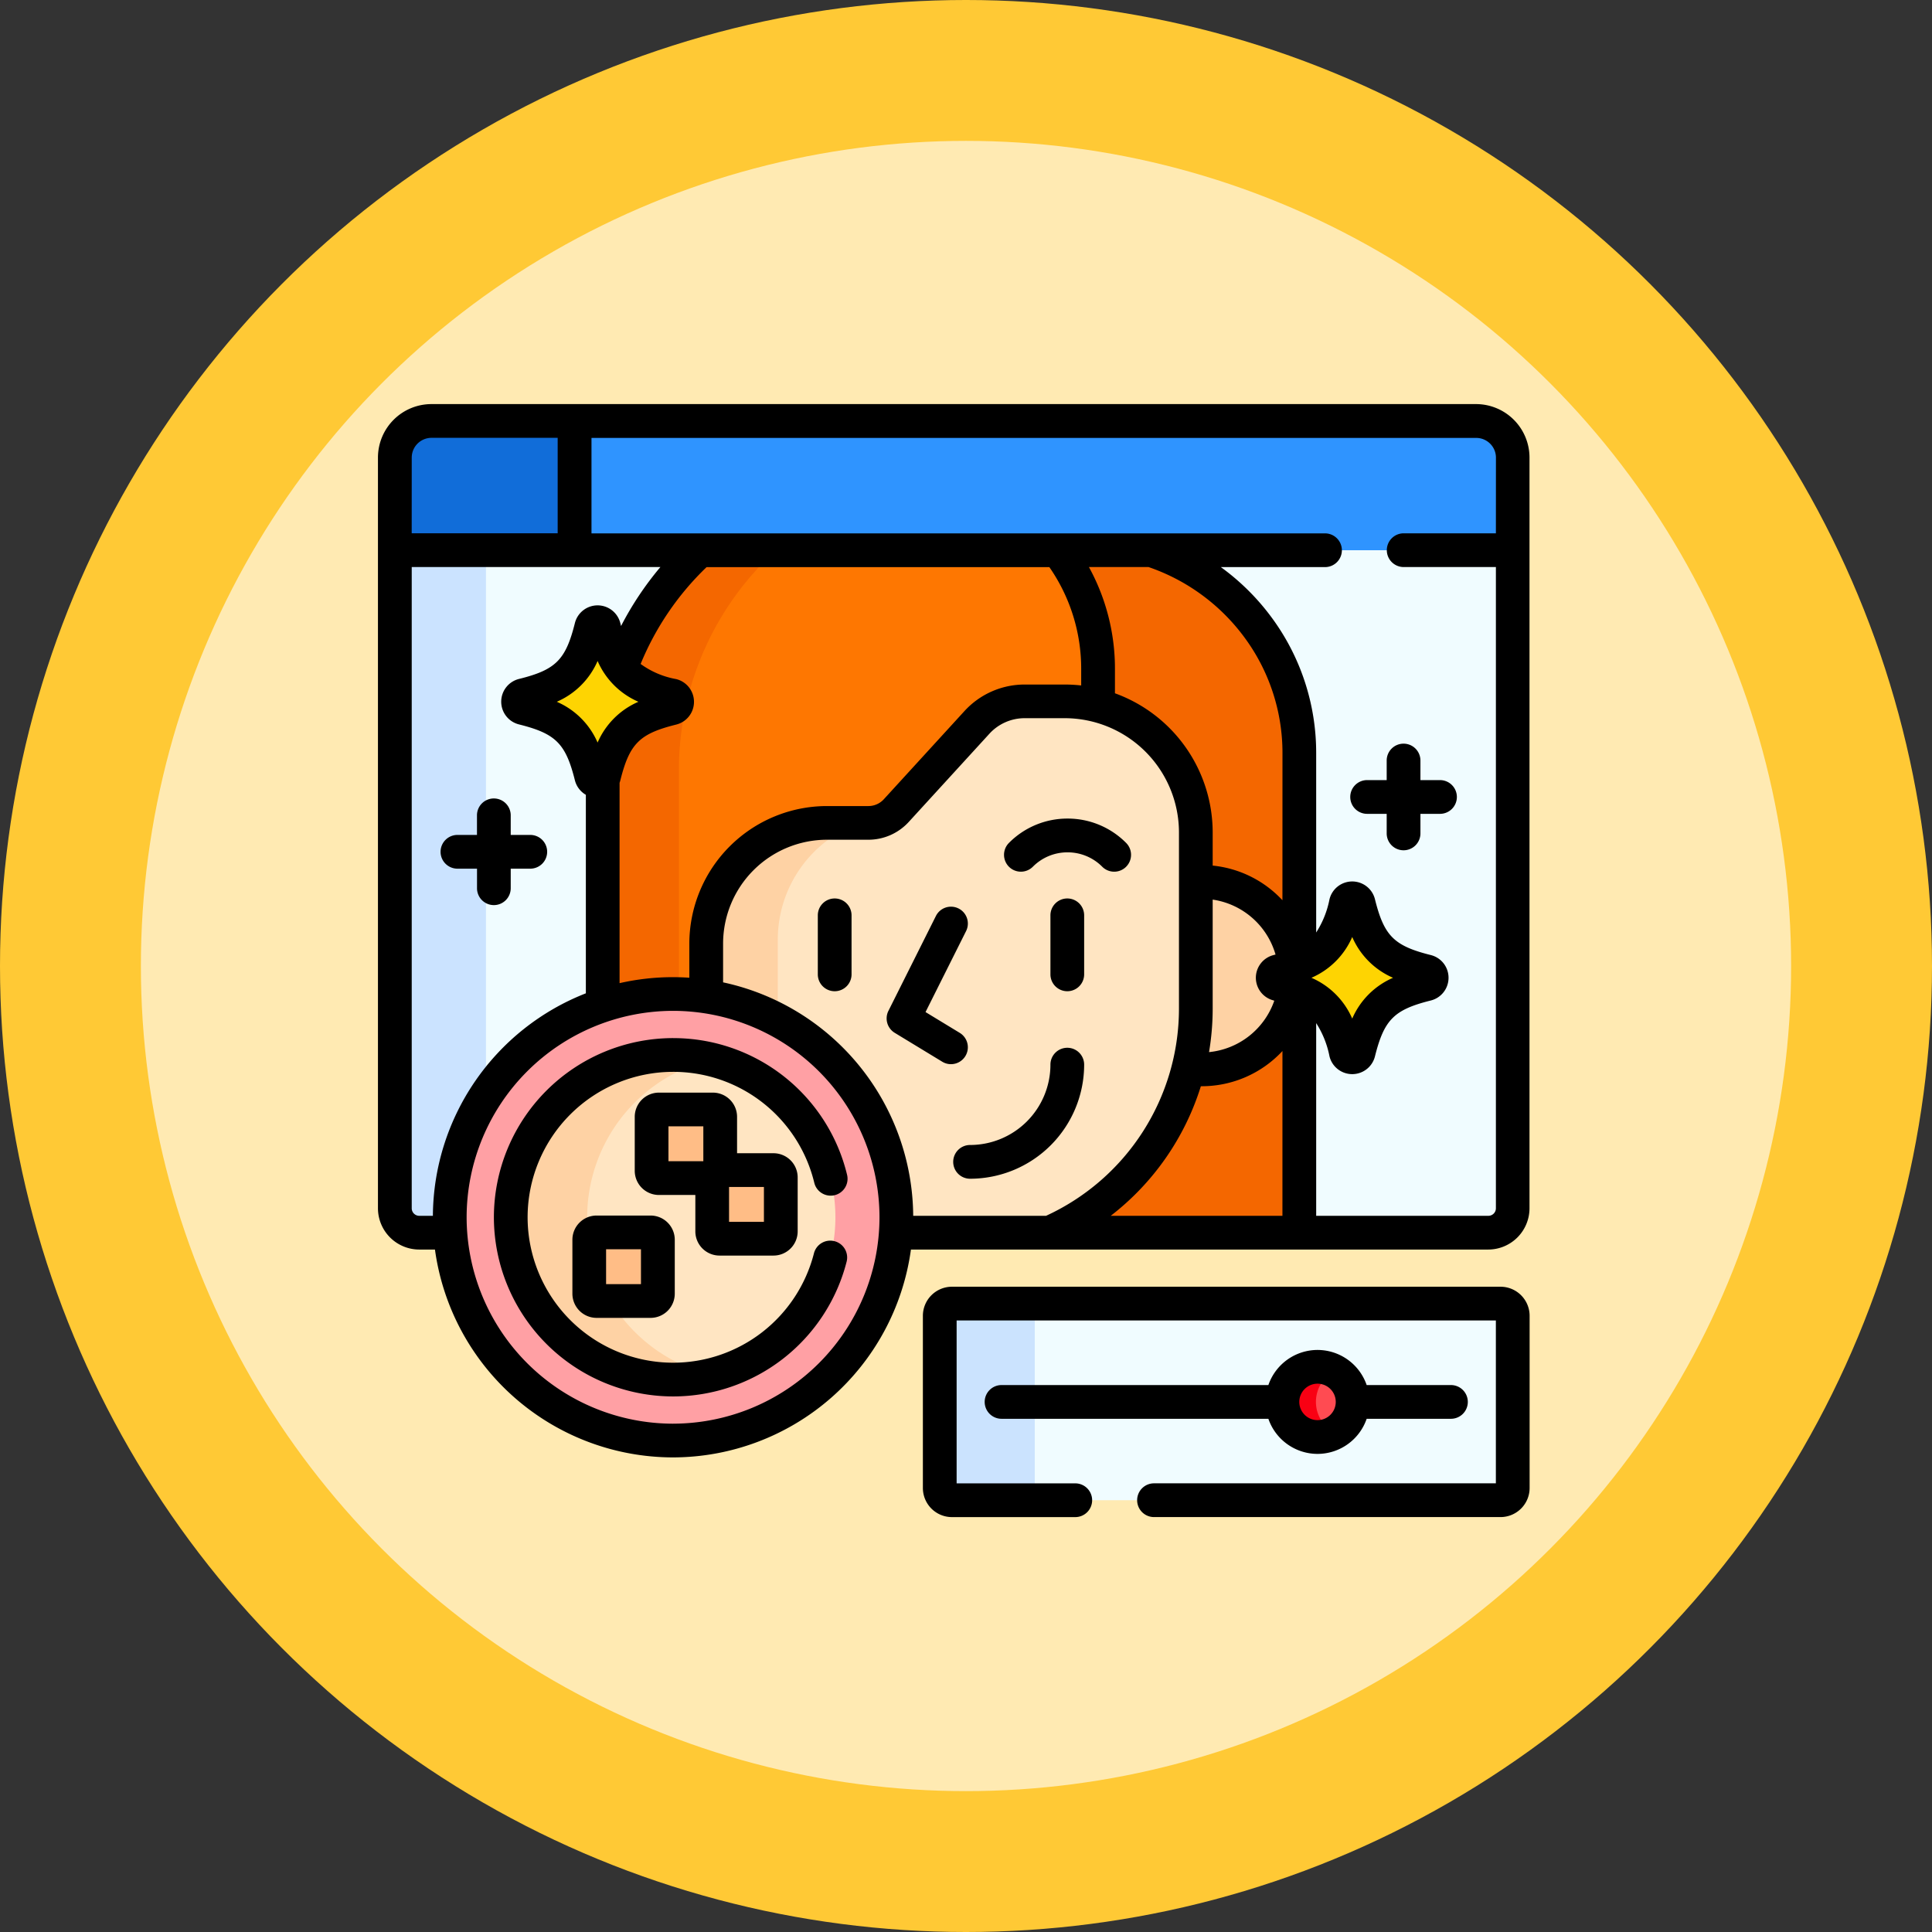 <svg id="Grupo_86382" data-name="Grupo 86382" xmlns="http://www.w3.org/2000/svg" width="135" height="135" viewBox="0 0 135 135">
  <rect x="0" y="0" width="135" height="135" fill="#333333" stroke="none"/>
  <circle id="Elipse_5014" data-name="Elipse 5014" cx="67.5" cy="67.5" r="67.5" fill="#ffc935"/>
  <circle id="Elipse_5015" data-name="Elipse 5015" cx="57.656" cy="57.656" r="57.656" transform="translate(9.844 9.844)" fill="#ffeab2"/>
  <g id="Grupo_100709" data-name="Grupo 100709" transform="translate(26.413 28.236)">
    <g id="Grupo_100728" data-name="Grupo 100728" transform="translate(1.179 1.179)">
      <g id="Grupo_100709-2" data-name="Grupo 100709">
        <path id="Trazado_160122" data-name="Trazado 160122" d="M-597.366,2054.694h-73a2.557,2.557,0,0,0-2.557,2.557v6.471l.922.171h76.2l.985-.171v-6.471a2.557,2.557,0,0,0-2.557-2.557Z" transform="translate(672.92 -2054.694)" fill="#2f94ff"/>
      </g>
      <g id="Grupo_100727" data-name="Grupo 100727">
        <g id="Grupo_100710" data-name="Grupo 100710">
          <path id="Trazado_160123" data-name="Trazado 160123" d="M-660.366,2054.694h-10a2.557,2.557,0,0,0-2.557,2.558v6.47h12.554Z" transform="translate(672.92 -2054.694)" fill="#116dd9"/>
        </g>
        <path id="Trazado_160124" data-name="Trazado 160124" d="M-672.92,2061.311V2107.3a1.7,1.7,0,0,0,1.7,1.706h2.168c-.024-.356-.038-.716-.038-1.079a15.6,15.6,0,0,1,15.6-15.6,15.6,15.6,0,0,1,15.6,15.6c0,.363-.014.721-.038,1.079h41.4a1.7,1.7,0,0,0,1.7-1.706v-45.985Z" transform="translate(672.92 -2052.283)" fill="#f0fcff"/>
        <path id="Trazado_160125" data-name="Trazado 160125" d="M-669.086,2107.923a15.524,15.524,0,0,1,2.531-8.52v-38.093h-6.365V2107.3a1.7,1.7,0,0,0,1.7,1.706h2.168c-.024-.356-.038-.716-.038-1.079Z" transform="translate(672.92 -2052.283)" fill="#cbe3ff"/>
        <g id="Grupo_100716" data-name="Grupo 100716" transform="translate(14.523 9.028)">
          <g id="Grupo_100712" data-name="Grupo 100712">
            <path id="Trazado_160126" data-name="Trazado 160126" d="M-632.424,2061.311h-6.6v.157a13.46,13.46,0,0,1,2.725,8.144v2.523a9.163,9.163,0,0,1,6.986,8.9v12.311a17.078,17.078,0,0,1-6.986,13.789V2109h14.217v-33.511a14.954,14.954,0,0,0-10.346-14.18Z" transform="translate(670.751 -2061.311)" fill="#f46700"/>
            <g id="Grupo_100711" data-name="Grupo 100711">
              <path id="Trazado_160127" data-name="Trazado 160127" d="M-655.043,2088.8a8.434,8.434,0,0,1,8.435-8.435h2.9a2.634,2.634,0,0,0,1.946-.858l5.639-6.168a4.506,4.506,0,0,1,3.325-1.465H-630a9.186,9.186,0,0,1,2.332.3v-2.561a13.688,13.688,0,0,0-2.8-8.3h-25.018a20.786,20.786,0,0,0-6.792,15.355v16.445a15.62,15.62,0,0,1,4.915-.79,15.659,15.659,0,0,1,2.318.172Z" transform="translate(662.276 -2061.311)" fill="#fe7701"/>
            </g>
            <path id="Trazado_160128" data-name="Trazado 160128" d="M-657.361,2092.321c.136,0,.273,0,.409.006v-15.661a20.791,20.791,0,0,1,6.791-15.355h-5.322a20.786,20.786,0,0,0-6.792,15.355v16.445A15.62,15.62,0,0,1-657.361,2092.321Z" transform="translate(662.276 -2061.311)" fill="#f46700"/>
          </g>
          <g id="Grupo_100713" data-name="Grupo 100713" transform="translate(40.743 23.177)">
            <path id="Trazado_160129" data-name="Trazado 160129" d="M-631.31,2078.3h-.565v8.857a16.89,16.89,0,0,1-.54,4.244h1.105a6.55,6.55,0,0,0,6.551-6.55,6.552,6.552,0,0,0-6.551-6.551Z" transform="translate(632.415 -2078.298)" fill="#fed2a4"/>
          </g>
          <g id="Grupo_100715" data-name="Grupo 100715" transform="translate(7.233 10.562)">
            <path id="Trazado_160130" data-name="Trazado 160130" d="M-631.927,2069.052h-2.805a4.5,4.5,0,0,0-3.324,1.465l-5.64,6.169a2.64,2.64,0,0,1-1.946.858h-2.9a8.435,8.435,0,0,0-8.435,8.435v3.692A15.608,15.608,0,0,1-643.69,2105.1c0,.363-.014.721-.038,1.079h10.747a17.108,17.108,0,0,0,10.214-15.658v-12.311a9.161,9.161,0,0,0-9.161-9.16Z" transform="translate(656.975 -2069.052)" fill="#ffe5c2"/>
            <g id="Grupo_100714" data-name="Grupo 100714" transform="translate(0 8.492)">
              <path id="Trazado_160131" data-name="Trazado 160131" d="M-651.944,2089.069c-.016-.322-.029-.644-.029-.97v-4.669a8.667,8.667,0,0,1,5.729-8.154h-2.3a8.435,8.435,0,0,0-8.435,8.435v3.693a15.461,15.461,0,0,1,5.03,1.665Z" transform="translate(656.975 -2075.276)" fill="#fed2a4"/>
            </g>
          </g>
        </g>
        <g id="Grupo_100717" data-name="Grupo 100717" transform="translate(3.835 40.038)">
          <circle id="Elipse_5259" data-name="Elipse 5259" cx="15.603" cy="15.603" r="15.603" fill="#ffa0a4"/>
        </g>
        <g id="Grupo_100718" data-name="Grupo 100718" transform="translate(8.098 44.301)">
          <path id="Trazado_160132" data-name="Trazado 160132" d="M-655.645,2109.844a11.353,11.353,0,0,1-11.339-11.341,11.352,11.352,0,0,1,11.339-11.34A11.353,11.353,0,0,1-644.3,2098.5,11.355,11.355,0,0,1-655.645,2109.844Z" transform="translate(666.985 -2087.163)" fill="#ffe5c2"/>
        </g>
        <g id="Grupo_100719" data-name="Grupo 100719" transform="translate(8.098 44.301)">
          <path id="Trazado_160133" data-name="Trazado 160133" d="M-661.646,2098.5a11.358,11.358,0,0,1,8.671-11.02,11.355,11.355,0,0,0-2.67-.32,11.352,11.352,0,0,0-11.339,11.34,11.353,11.353,0,0,0,11.339,11.341,11.355,11.355,0,0,0,2.67-.321A11.361,11.361,0,0,1-661.646,2098.5Z" transform="translate(666.985 -2087.163)" fill="#fed2a4"/>
        </g>
        <g id="Grupo_100722" data-name="Grupo 100722" transform="translate(13.584 48.11)">
          <g id="Grupo_100720" data-name="Grupo 100720" transform="translate(4.355)">
            <path id="Trazado_160134" data-name="Trazado 160134" d="M-654.979,2093.678v-3.212a.511.511,0,0,0-.51-.512h-3.773a.511.511,0,0,0-.51.512v3.771a.511.511,0,0,0,.51.512h3.213a.511.511,0,0,1,.51.512v3.212a.512.512,0,0,0,.512.511h3.771a.512.512,0,0,0,.512-.511V2094.7a.512.512,0,0,0-.512-.511h-3.212a.512.512,0,0,1-.512-.512Z" transform="translate(659.772 -2089.955)" fill="#ffbd86"/>
          </g>
          <g id="Grupo_100721" data-name="Grupo 100721" transform="translate(0 8.59)">
            <path id="Trazado_160135" data-name="Trazado 160135" d="M-658.681,2101.044h-3.771a.511.511,0,0,1-.512-.51v-3.773a.511.511,0,0,1,.512-.51h3.771a.511.511,0,0,1,.512.51v3.773A.51.51,0,0,1-658.681,2101.044Z" transform="translate(662.964 -2096.251)" fill="#ffbd86"/>
          </g>
        </g>
        <g id="Grupo_100724" data-name="Grupo 100724" transform="translate(61.337 33.351)">
          <g id="Grupo_100723" data-name="Grupo 100723">
            <path id="Trazado_160136" data-name="Trazado 160136" d="M-617.2,2085.138c-3,.75-4.011,1.76-4.762,4.761a.458.458,0,0,1-.889,0c-.75-3-1.76-4.012-4.762-4.761a.458.458,0,0,1,0-.889c3-.75,4.011-1.76,4.762-4.763a.458.458,0,0,1,.889,0c.75,3,1.76,4.013,4.762,4.763A.458.458,0,0,1-617.2,2085.138Z" transform="translate(627.965 -2079.138)" fill="#fed402"/>
          </g>
        </g>
        <g id="Grupo_100726" data-name="Grupo 100726" transform="translate(8.61 14.066)">
          <g id="Grupo_100725" data-name="Grupo 100725">
            <path id="Trazado_160137" data-name="Trazado 160137" d="M-655.848,2071c-3,.75-4.011,1.76-4.762,4.762a.458.458,0,0,1-.89,0c-.75-3-1.76-4.011-4.762-4.762a.458.458,0,0,1,0-.89c3-.751,4.011-1.76,4.762-4.762a.458.458,0,0,1,.89,0c.75,3,1.76,4.011,4.762,4.762A.458.458,0,0,1-655.848,2071Z" transform="translate(666.61 -2065.003)" fill="#fed402"/>
          </g>
        </g>
      </g>
    </g>
    <g id="Grupo_100733" data-name="Grupo 100733" transform="translate(39.253 62.854)">
      <g id="Grupo_100729" data-name="Grupo 100729">
        <path id="Trazado_160138" data-name="Trazado 160138" d="M-605.829,2113.635h-38.333a.852.852,0,0,1-.853-.852V2100.75a.853.853,0,0,1,.853-.853h38.332a.852.852,0,0,1,.853.853v12.034a.851.851,0,0,1-.851.852Z" transform="translate(645.015 -2099.897)" fill="#f0fcff"/>
      </g>
      <g id="Grupo_100730" data-name="Grupo 100730">
        <path id="Trazado_160139" data-name="Trazado 160139" d="M-638.376,2112.783V2100.75a.853.853,0,0,1,.853-.853h-6.639a.853.853,0,0,0-.853.853v12.033a.852.852,0,0,0,.853.853h6.639A.852.852,0,0,1-638.376,2112.783Z" transform="translate(645.015 -2099.897)" fill="#cbe3fe"/>
      </g>
      <g id="Grupo_100731" data-name="Grupo 100731" transform="translate(23.944 4.416)">
        <circle id="Elipse_5260" data-name="Elipse 5260" cx="2.453" cy="2.453" r="2.453" fill="#ff4b52"/>
      </g>
      <g id="Grupo_100732" data-name="Grupo 100732" transform="translate(23.944 4.417)">
        <path id="Trazado_160140" data-name="Trazado 160140" d="M-625.125,2105.586a2.452,2.452,0,0,1,1.282-2.156,2.444,2.444,0,0,0-1.171-.3,2.453,2.453,0,0,0-2.453,2.453,2.453,2.453,0,0,0,2.453,2.453,2.439,2.439,0,0,0,1.171-.3A2.451,2.451,0,0,1-625.125,2105.586Z" transform="translate(627.466 -2103.134)" fill="#f90013"/>
      </g>
    </g>
    <g id="Grupo_100734" data-name="Grupo 100734">
      <path id="Trazado_160141" data-name="Trazado 160141" d="M-597.051,2053.83h-73a3.741,3.741,0,0,0-3.736,3.737v52.456a2.887,2.887,0,0,0,2.883,2.884h1.1a16.807,16.807,0,0,0,16.629,14.524,16.807,16.807,0,0,0,16.63-14.524h40.34a2.887,2.887,0,0,0,2.883-2.884v-52.456a3.741,3.741,0,0,0-3.736-3.737Zm-74.375,3.737a1.38,1.38,0,0,1,1.1-1.35,1.321,1.321,0,0,1,.277-.029h8.82v6.67h-10.2Zm1.478,52.983h-.952a.527.527,0,0,1-.527-.526v-44.807h17.376a22.159,22.159,0,0,0-2.749,4.119c-.016-.064-.034-.13-.051-.2a1.637,1.637,0,0,0-1.588-1.242,1.637,1.637,0,0,0-1.588,1.242c-.643,2.569-1.336,3.264-3.905,3.9a1.636,1.636,0,0,0-1.242,1.589,1.635,1.635,0,0,0,1.242,1.588c2.569.642,3.262,1.335,3.905,3.9a1.633,1.633,0,0,0,.767,1.019v13.871A16.812,16.812,0,0,0-669.949,2110.55Zm13.045-30.261a1.5,1.5,0,0,0,.052-.165c.643-2.569,1.336-3.262,3.905-3.9a1.635,1.635,0,0,0,1.242-1.588,1.636,1.636,0,0,0-1.242-1.589,6.033,6.033,0,0,1-2.487-1.058,19.8,19.8,0,0,1,4.609-6.767h23.951a12.436,12.436,0,0,1,2.225,7.122v1.147a10.4,10.4,0,0,0-1.153-.065h-2.805a5.7,5.7,0,0,0-4.194,1.849l-5.64,6.168a1.462,1.462,0,0,1-1.075.475h-2.9a9.624,9.624,0,0,0-9.614,9.613v2.382q-.565-.038-1.139-.039a16.766,16.766,0,0,0-3.736.419v-14Zm-1.536-2.806a5.474,5.474,0,0,0-2.852-2.852,5.475,5.475,0,0,0,2.852-2.851,5.474,5.474,0,0,0,2.852,2.851A5.473,5.473,0,0,0-658.44,2077.482Zm5.272,47.592a14.441,14.441,0,0,1-14.424-14.424,14.44,14.44,0,0,1,14.424-14.423,14.44,14.44,0,0,1,14.425,14.423A14.441,14.441,0,0,1-653.168,2125.074Zm16.781-14.524a16.81,16.81,0,0,0-13.284-16.314v-2.71a7.263,7.263,0,0,1,7.256-7.256h2.9a3.821,3.821,0,0,0,2.815-1.242l5.641-6.169a3.336,3.336,0,0,1,2.455-1.082h2.805a7.991,7.991,0,0,1,7.982,7.982v12.311a15.94,15.94,0,0,1-9.288,14.479Zm25.8,0h-12a18.313,18.313,0,0,0,6.3-9.056h.055a7.7,7.7,0,0,0,5.646-2.46Zm-.617-15.045.048.012a5.383,5.383,0,0,1-4.56,3.593,18.265,18.265,0,0,0,.255-3.039v-7.617a5.382,5.382,0,0,1,4.392,3.839l-.135.035a1.636,1.636,0,0,0-1.24,1.588A1.636,1.636,0,0,0-611.205,2095.5Zm.617-7.008a7.707,7.707,0,0,0-4.874-2.42v-2.316a10.355,10.355,0,0,0-6.829-9.724v-1.7a14.749,14.749,0,0,0-1.819-7.122h4.164a13.933,13.933,0,0,1,6.661,4.861,13.566,13.566,0,0,1,2.7,8.14Zm14.916-25.638h-6.443a1.178,1.178,0,0,0-1.179,1.179,1.178,1.178,0,0,0,1.179,1.178h6.443v44.807a.527.527,0,0,1-.525.526h-12.033v-13.466a6.625,6.625,0,0,1,.931,2.326,1.636,1.636,0,0,0,1.588,1.24,1.636,1.636,0,0,0,1.588-1.24c.643-2.57,1.336-3.264,3.9-3.905a1.636,1.636,0,0,0,1.242-1.588,1.634,1.634,0,0,0-1.242-1.588c-2.569-.643-3.262-1.336-3.9-3.9a1.635,1.635,0,0,0-1.588-1.242,1.635,1.635,0,0,0-1.588,1.242,6.619,6.619,0,0,1-.931,2.324v-12.531a15.905,15.905,0,0,0-3.161-9.545,16.238,16.238,0,0,0-3.5-3.456h7.278a1.179,1.179,0,0,0,1.179-1.178,1.179,1.179,0,0,0-1.179-1.179h-51.255v-6.67h61.821a1.379,1.379,0,0,1,1.378,1.378Zm-12.891,31.058a5.473,5.473,0,0,0,2.852-2.851,5.474,5.474,0,0,0,2.852,2.851,5.474,5.474,0,0,0-2.852,2.852A5.473,5.473,0,0,0-608.564,2093.916Z" transform="translate(673.784 -2053.83)"/>
      <path id="Trazado_160142" data-name="Trazado 160142" d="M-642.231,2090.007a1.179,1.179,0,0,0-.394-1.619l-2.392-1.454,2.833-5.658a1.177,1.177,0,0,0-.527-1.581,1.178,1.178,0,0,0-1.581.526l-3.318,6.629a1.179,1.179,0,0,0,.441,1.535l3.32,2.018a1.166,1.166,0,0,0,.611.172A1.18,1.18,0,0,0-642.231,2090.007Z" transform="translate(683.276 -2044.451)"/>
      <path id="Trazado_160143" data-name="Trazado 160143" d="M-650.081,2079.149a1.179,1.179,0,0,0-1.179,1.179v4.124a1.179,1.179,0,0,0,1.179,1.179,1.179,1.179,0,0,0,1.179-1.179v-4.124a1.179,1.179,0,0,0-1.179-1.179Z" transform="translate(681.992 -2044.604)"/>
      <path id="Trazado_160144" data-name="Trazado 160144" d="M-638.167,2079.149a1.178,1.178,0,0,0-1.179,1.179v4.124a1.178,1.178,0,0,0,1.179,1.179,1.178,1.178,0,0,0,1.177-1.179v-4.124a1.178,1.178,0,0,0-1.177-1.179Z" transform="translate(686.333 -2044.604)"/>
      <path id="Trazado_160145" data-name="Trazado 160145" d="M-633.192,2078.423a1.18,1.18,0,0,0,0-1.667,5.749,5.749,0,0,0-4.093-1.7,5.749,5.749,0,0,0-4.093,1.7,1.18,1.18,0,0,0,0,1.667,1.18,1.18,0,0,0,1.667,0,3.405,3.405,0,0,1,2.426-1.007,3.405,3.405,0,0,1,2.426,1.007,1.18,1.18,0,0,0,.834.345,1.18,1.18,0,0,0,.834-.345Z" transform="translate(685.467 -2046.094)"/>
      <path id="Trazado_160146" data-name="Trazado 160146" d="M-636.353,2086.795a1.178,1.178,0,0,0-1.179,1.179,5.62,5.62,0,0,1-5.615,5.614,1.179,1.179,0,0,0-1.179,1.179,1.179,1.179,0,0,0,1.179,1.179,7.98,7.98,0,0,0,7.971-7.972A1.178,1.178,0,0,0-636.353,2086.795Z" transform="translate(684.519 -2041.817)"/>
      <path id="Trazado_160147" data-name="Trazado 160147" d="M-655.33,2086.3a12.533,12.533,0,0,0-12.519,12.519,12.533,12.533,0,0,0,12.519,12.52,12.515,12.515,0,0,0,12.128-9.415,1.177,1.177,0,0,0-.849-1.434,1.177,1.177,0,0,0-1.434.849,10.16,10.16,0,0,1-9.846,7.643,10.174,10.174,0,0,1-10.162-10.163,10.173,10.173,0,0,1,10.162-10.161,10.136,10.136,0,0,1,9.87,7.753,1.179,1.179,0,0,0,1.425.865,1.179,1.179,0,0,0,.866-1.424,12.49,12.49,0,0,0-12.161-9.551Z" transform="translate(675.947 -2041.998)"/>
      <path id="Trazado_160148" data-name="Trazado 160148" d="M-654.712,2100.478h3.773a1.691,1.691,0,0,0,1.689-1.69v-3.771a1.691,1.691,0,0,0-1.689-1.69h-2.546v-2.544a1.692,1.692,0,0,0-1.689-1.691h-3.771a1.692,1.692,0,0,0-1.69,1.691v3.771a1.692,1.692,0,0,0,1.69,1.69h2.545v2.544A1.691,1.691,0,0,0-654.712,2100.478Zm.667-4.794h2.437v2.437h-2.437Zm-4.234-1.8v-2.436h2.437v2.436Z" transform="translate(678.575 -2040.98)"/>
      <path id="Trazado_160149" data-name="Trazado 160149" d="M-662.137,2095.387a1.692,1.692,0,0,0-1.691,1.689v3.772a1.691,1.691,0,0,0,1.691,1.689h3.771a1.691,1.691,0,0,0,1.691-1.689v-3.772a1.692,1.692,0,0,0-1.691-1.689Zm3.1,4.794h-2.437v-2.437h2.437Z" transform="translate(677.412 -2038.686)"/>
      <path id="Trazado_160150" data-name="Trazado 160150" d="M-621.446,2073.767h-1.369a1.178,1.178,0,0,0-1.177,1.179,1.178,1.178,0,0,0,1.177,1.179h1.369v1.367a1.179,1.179,0,0,0,1.179,1.179,1.179,1.179,0,0,0,1.179-1.179v-1.367h1.367a1.179,1.179,0,0,0,1.179-1.179,1.179,1.179,0,0,0-1.179-1.179h-1.367V2072.4a1.179,1.179,0,0,0-1.179-1.179,1.179,1.179,0,0,0-1.179,1.179Z" transform="translate(691.929 -2047.493)"/>
      <path id="Trazado_160151" data-name="Trazado 160151" d="M-665.677,2080.3v-1.367h1.367a1.179,1.179,0,0,0,1.179-1.179,1.179,1.179,0,0,0-1.179-1.179h-1.367v-1.369a1.179,1.179,0,0,0-1.179-1.179,1.178,1.178,0,0,0-1.179,1.179v1.369H-669.4a1.179,1.179,0,0,0-1.179,1.179,1.179,1.179,0,0,0,1.179,1.179h1.368v1.367a1.178,1.178,0,0,0,1.179,1.179A1.179,1.179,0,0,0-665.677,2080.3Z" transform="translate(674.951 -2046.47)"/>
      <path id="Trazado_160152" data-name="Trazado 160152" d="M-605.514,2099.033h-38.333a2.034,2.034,0,0,0-2.032,2.032V2113.1a2.034,2.034,0,0,0,2.032,2.031h8.616a1.179,1.179,0,0,0,1.179-1.179,1.179,1.179,0,0,0-1.179-1.179h-8.29V2101.39h37.68v11.381h-23.889a1.178,1.178,0,0,0-1.177,1.179,1.178,1.178,0,0,0,1.177,1.179h24.217a2.034,2.034,0,0,0,2.03-2.031v-12.033a2.034,2.034,0,0,0-2.03-2.032Z" transform="translate(683.953 -2037.358)"/>
      <path id="Trazado_160153" data-name="Trazado 160153" d="M-619.456,2109.534a3.635,3.635,0,0,0,3.434-2.453h5.889a1.179,1.179,0,0,0,1.179-1.179,1.179,1.179,0,0,0-1.179-1.178h-5.889a3.635,3.635,0,0,0-3.434-2.453,3.638,3.638,0,0,0-3.434,2.453h-18.645a1.179,1.179,0,0,0-1.179,1.178,1.179,1.179,0,0,0,1.179,1.179h18.645A3.637,3.637,0,0,0-619.456,2109.534Zm0-4.906a1.275,1.275,0,0,1,1.274,1.273,1.276,1.276,0,0,1-1.274,1.275,1.276,1.276,0,0,1-1.274-1.275A1.275,1.275,0,0,1-619.456,2104.628Z" transform="translate(685.106 -2036.178)"/>
    </g>
  </g>
</svg>
